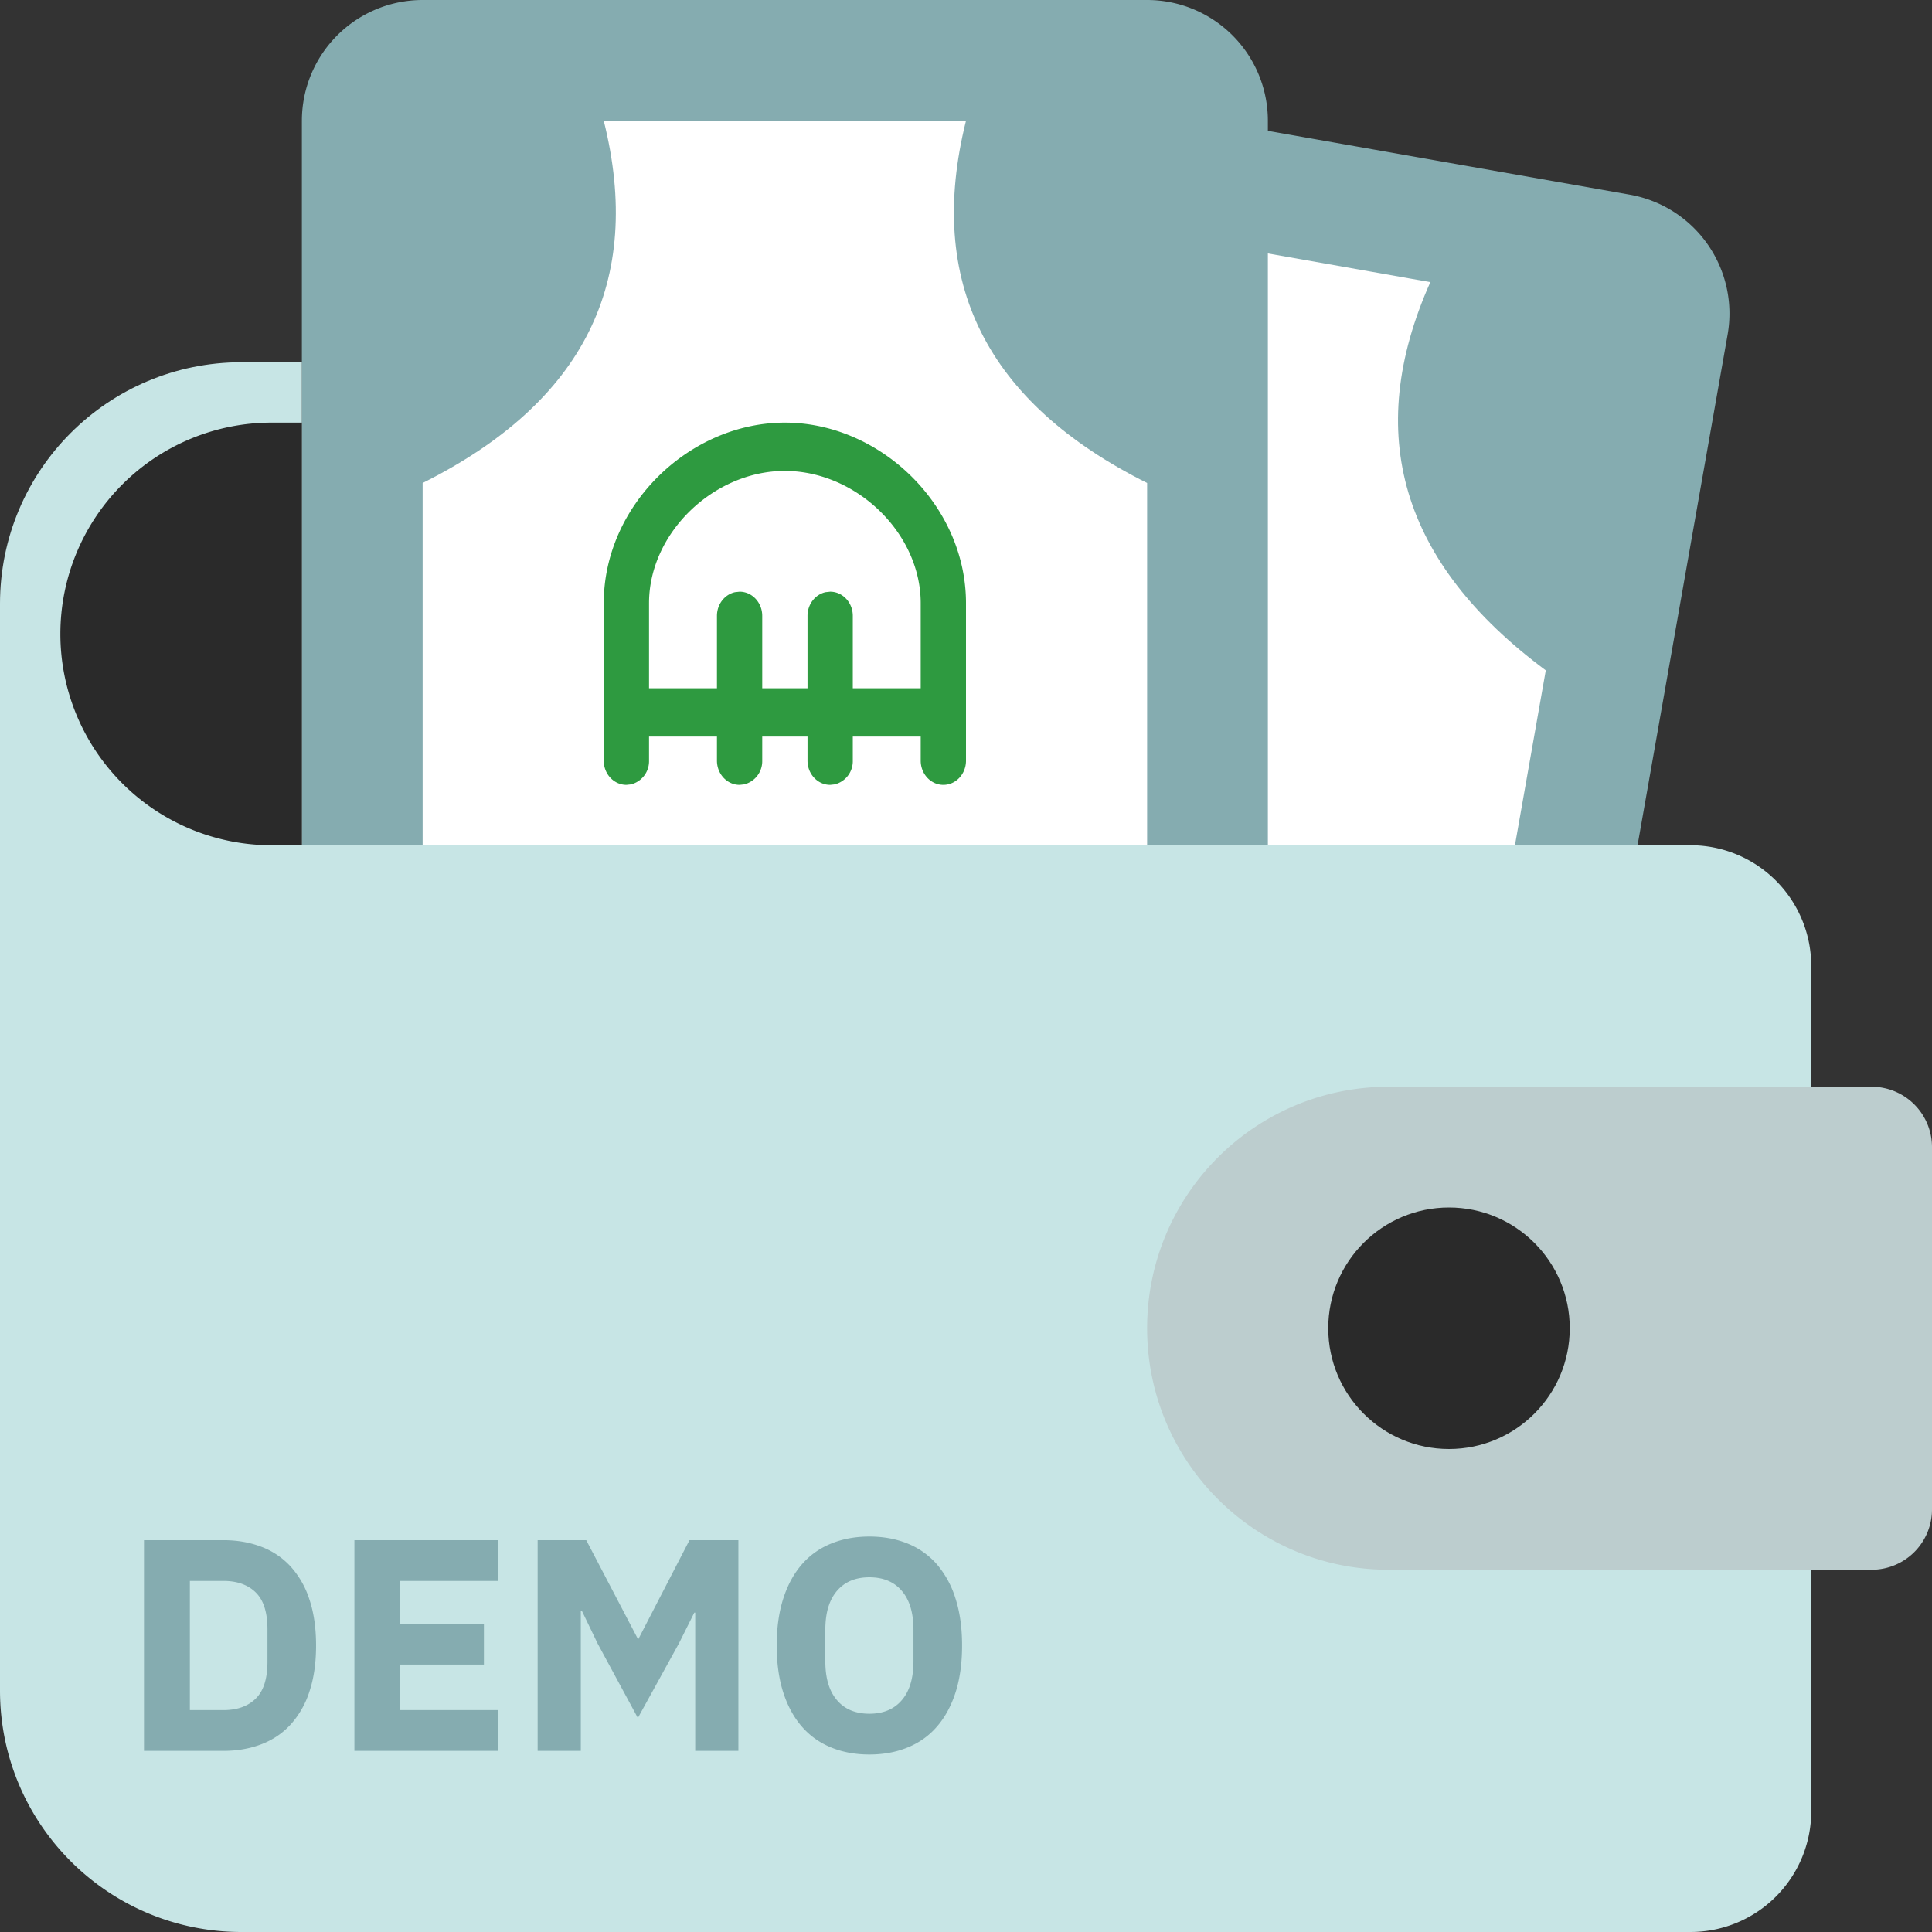 <svg xmlns="http://www.w3.org/2000/svg" width="32" height="32"><rect width="100%" height="100%" fill="#333333" stroke="none"/><g fill="none"><path fill="#85ACB0" d="m15.175 1.14 11.818 2.084a2 2 0 0 1 1.622 2.317l-2.258 12.803-15.756-2.779 2.257-12.802a2 2 0 0 1 2.317-1.623z"/><path fill="#FFF" d="m22.912 26.367 2.691-15.264c-2.395-1.776-3.032-3.92-1.912-6.43L17.782 3.63c.194 2.742-1.138 4.538-3.996 5.388l-2.692 15.264 11.818 2.084z"/><path fill="#85ACB0" d="M7 0h12a2 2 0 0 1 2 2v13H5V2a2 2 0 0 1 2-2z"/><path fill="#FFF" d="M19 23.5V8c-2.667-1.333-3.667-3.333-3-6h-6c.667 2.667-.333 4.667-3 6v15.5h12z"/><path fill="#2e9a40" d="M10 9.99C10 8.364 11.424 7 13 7s3 1.365 3 2.99v2.61c0 .22-.168.4-.375.4s-.375-.18-.375-.4v-.4h-1.125v.4a.395.395 0 0 1-.3.392L13.75 13c-.207 0-.375-.18-.375-.4v-.4h-.75v.4a.395.395 0 0 1-.3.392L12.25 13c-.207 0-.375-.18-.375-.4v-.4H10.75v.4a.395.395 0 0 1-.3.392l-.074.008c-.208 0-.376-.18-.376-.4zm.75 0v1.41h1.125v-1.2c0-.193.129-.355.3-.392l.075-.008c.207 0 .375.18.375.4v1.2h.75v-1.2c0-.193.129-.355.3-.392l.075-.008c.207 0 .375.18.375.4v1.2h1.125V9.99c0-1.113-.98-2.1-2.097-2.184L13 7.8c-1.179 0-2.25 1.027-2.25 2.19z"/><path fill="#C7E5E5" d="m0 10 4 4h24a2 2 0 0 1 2 2v14a2 2 0 0 1-2 2H4c-2.21 0-4-1.79-4-4V10z"/><path fill="#C7E5E5" d="M4 6h1v8H4c-2.21 0-4-1.79-4-4s1.79-4 4-4z"/><path fill="#2A2A2A" d="M4.5 7H5v7h-.5a3.5 3.5 0 1 1 0-7z"/><path fill="#BCCDCE" d="M23 18h8a1 1 0 0 1 1 1v6a1 1 0 0 1-1 1h-8c-2.21 0-4-1.79-4-4s1.79-4 4-4z"/><circle cx="24" cy="22" r="2" fill="#2A2A2A"/><path fill="#85ACB0" d="M3.7 29c.23 0 .44-.037.63-.11.19-.073.352-.183.485-.328a1.49 1.49 0 0 0 .31-.545c.073-.218.11-.472.11-.762 0-.29-.037-.544-.11-.762a1.49 1.49 0 0 0-.31-.545 1.254 1.254 0 0 0-.485-.328c-.19-.073-.4-.11-.63-.11H2.385V29H3.7zm0-.675h-.555v-2.14H3.7c.227 0 .405.063.535.19s.195.33.195.61v.54c0 .28-.065.483-.195.61s-.308.19-.535.19zM8.245 29v-.675H6.63v-.755h1.385v-.67H6.63v-.715h1.615v-.675H5.87V29h2.375zm1.375 0v-2.325h.015l.265.55.665 1.23.68-1.235.255-.51h.015V29h.715v-3.49h-.81l-.845 1.635h-.01L9.71 25.51h-.805V29h.715zm4.78.06c.23 0 .44-.038.63-.115.19-.077.352-.19.485-.343.133-.151.237-.34.31-.564.073-.226.11-.486.11-.783 0-.297-.037-.557-.11-.782a1.588 1.588 0 0 0-.31-.566 1.275 1.275 0 0 0-.485-.342c-.19-.077-.4-.115-.63-.115-.23 0-.44.038-.63.115-.19.077-.352.19-.485.342-.133.152-.237.34-.31.566-.073.225-.11.485-.11.782 0 .297.037.558.11.783.073.224.177.413.31.564.133.152.295.266.485.343.19.077.4.115.63.115zm0-.675c-.23 0-.41-.075-.537-.225-.129-.15-.193-.365-.193-.645v-.52c0-.28.064-.495.193-.645.128-.15.307-.225.537-.225.23 0 .41.075.537.225.129.15.193.365.193.645v.52c0 .28-.064.495-.193.645-.128.15-.307.225-.537.225z"/></g></svg>